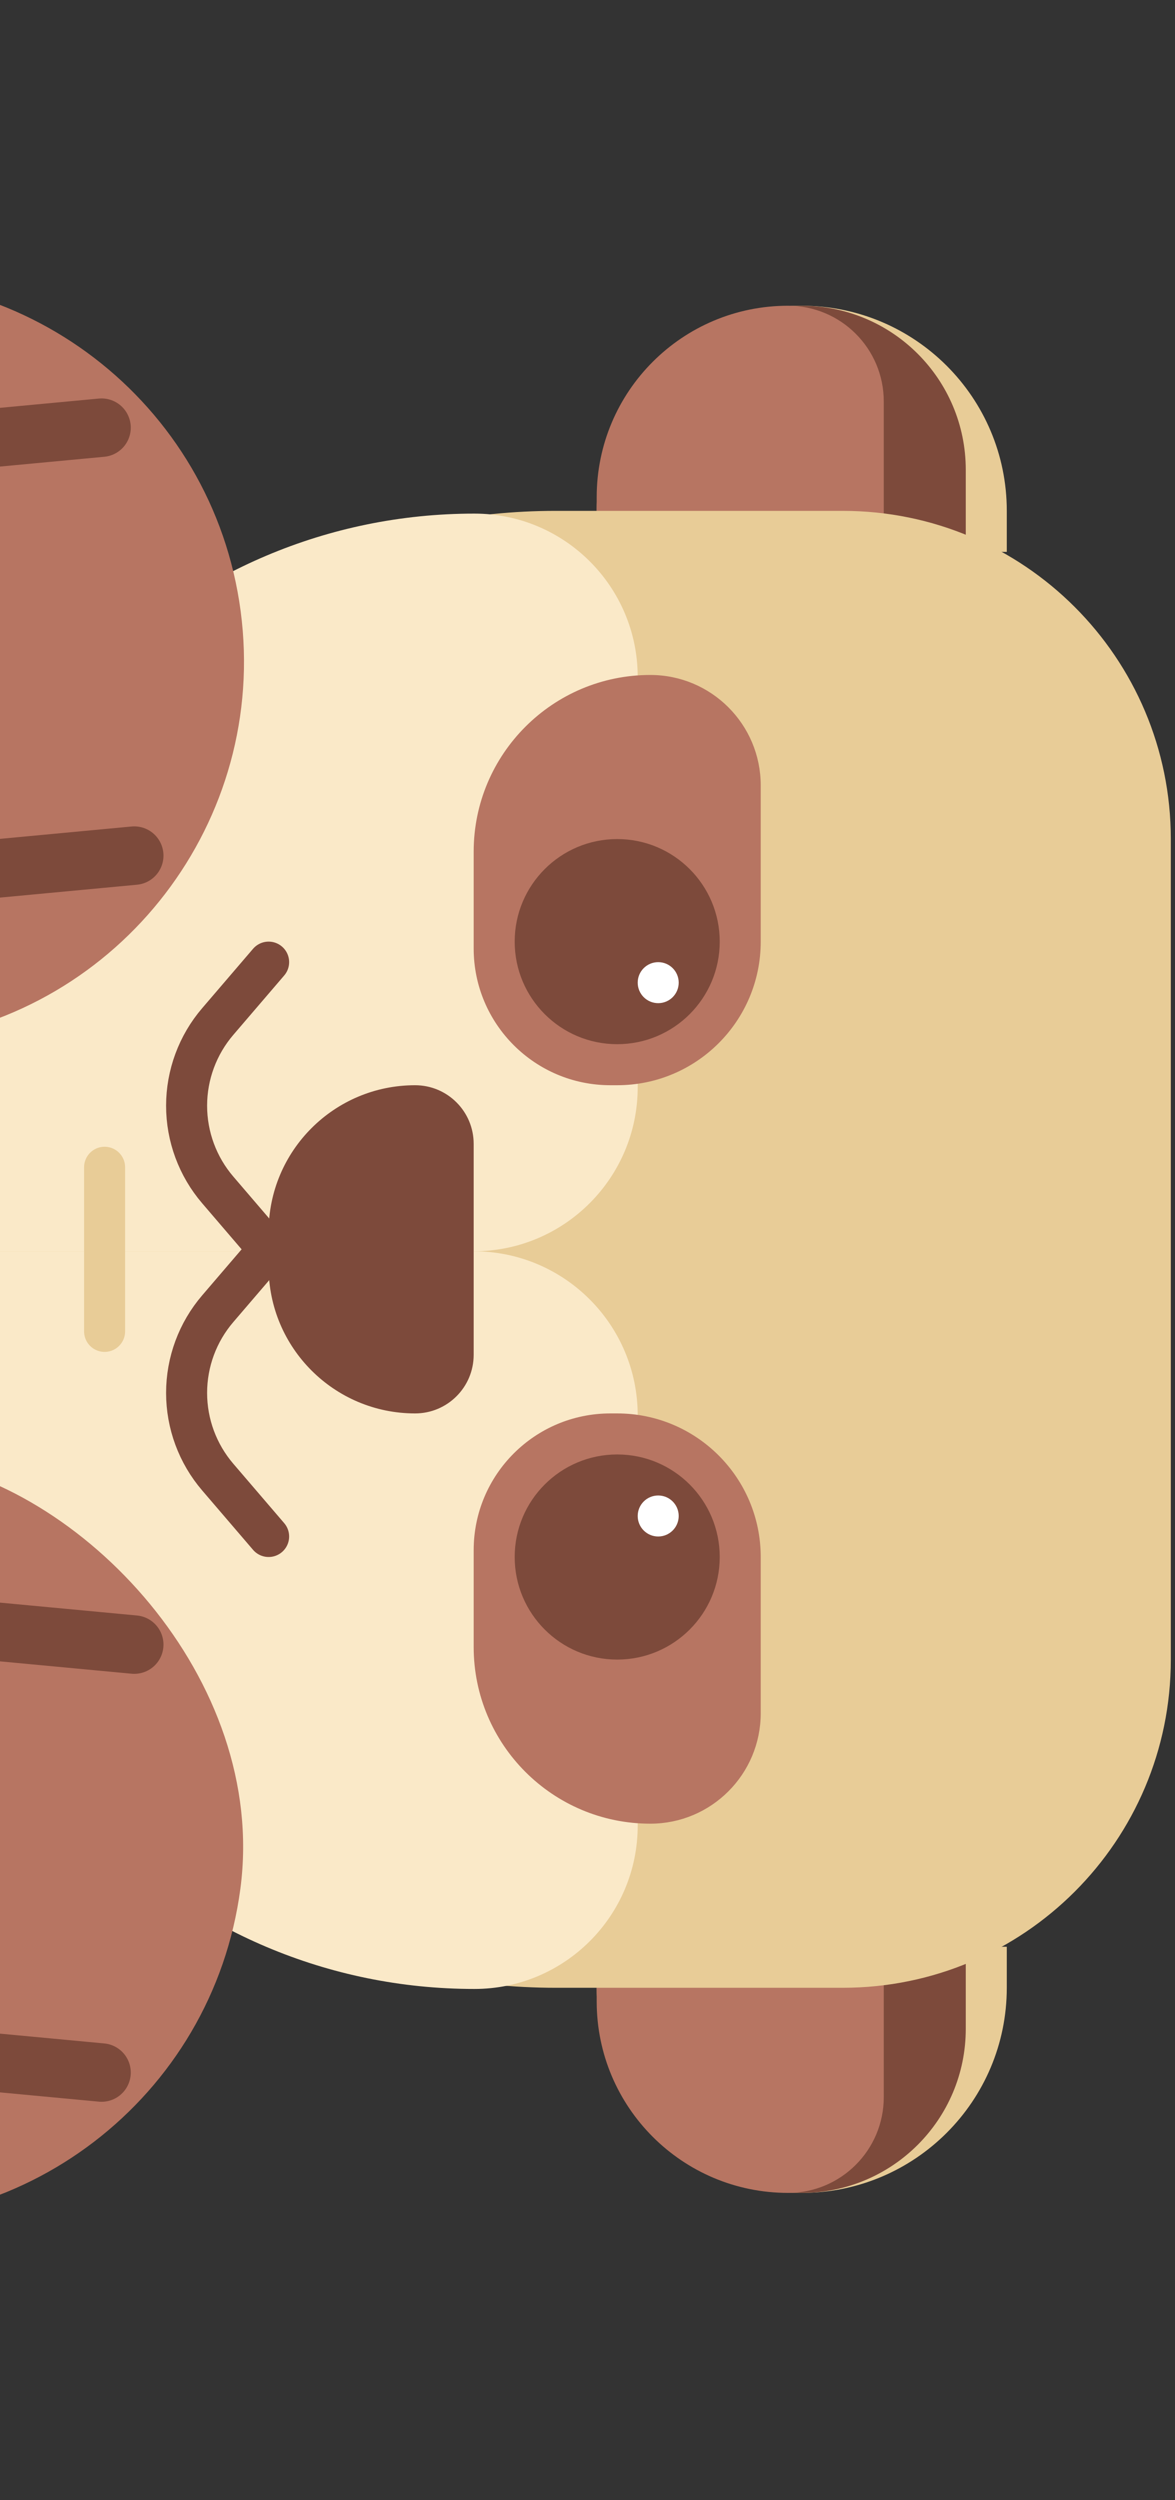 <svg width="63" height="134" viewBox="0 0 63 134" fill="none" xmlns="http://www.w3.org/2000/svg">
<rect x="0" y="0" width="63" height="134" fill="#333333" stroke="none"/>
<path d="M42.987 16.386C49.059 16.386 53.981 21.308 53.981 27.38V29.578H31.993V27.38C31.993 21.308 36.915 16.386 42.987 16.386Z" fill="#E8CC97"/>
<path d="M42.987 16.386C47.844 16.386 51.782 20.323 51.782 25.181V29.578H31.993V27.38C31.993 21.308 36.915 16.386 42.987 16.386Z" fill="#7D4A3B"/>
<path d="M42.254 16.386C45.088 16.386 47.385 18.683 47.385 21.516V29.578H31.993V26.647C31.993 20.98 36.587 16.386 42.254 16.386Z" fill="#B77562"/>
<path d="M42.987 117.529C49.059 117.529 53.981 112.607 53.981 106.535V104.337H31.993V106.535C31.993 112.607 36.915 117.529 42.987 117.529Z" fill="#E8CC97"/>
<path d="M42.987 117.529C47.844 117.529 51.782 113.592 51.782 108.734V104.337H31.993V106.535C31.993 112.607 36.915 117.529 42.987 117.529Z" fill="#7D4A3B"/>
<path d="M42.254 117.529C45.088 117.529 47.385 115.232 47.385 112.399V104.337H31.993V107.268C31.993 112.935 36.587 117.529 42.254 117.529Z" fill="#B77562"/>
<path d="M45.186 27.38C54.901 27.38 62.776 35.255 62.776 44.97L62.776 88.946C62.776 98.66 54.901 106.536 45.186 106.536H29.794C11.579 106.536 -3.187 91.769 -3.187 73.554V60.362C-3.187 42.146 11.579 27.38 29.794 27.38L45.186 27.38Z" fill="#E8CC97"/>
<path d="M25.397 67.063C30.254 67.063 34.192 71.001 34.192 75.858V97.843C34.192 102.679 30.272 106.599 25.436 106.599C9.628 106.599 -3.187 93.783 -3.187 77.975V67.063H25.397Z" fill="#FAE9C8"/>
<path d="M25.397 67.063C30.254 67.063 34.192 63.125 34.192 58.268V36.283C34.192 31.447 30.272 27.527 25.436 27.527C9.628 27.527 -3.187 40.343 -3.187 56.151V67.063H25.397Z" fill="#FAE9C8"/>
<path d="M34.869 36.175C29.638 36.175 25.397 40.415 25.397 45.647V50.833C25.397 54.881 28.678 58.163 32.726 58.163H33.093C37.343 58.163 40.788 54.717 40.788 50.467V42.095C40.788 38.825 38.138 36.175 34.869 36.175Z" fill="#B77562"/>
<circle cx="33.093" cy="50.467" r="5.497" transform="rotate(90 33.093 50.467)" fill="#7D4A3B"/>
<circle cx="35.291" cy="52.666" r="1.099" transform="rotate(90 35.291 52.666)" fill="white"/>
<path d="M34.869 97.741C29.638 97.741 25.397 93.501 25.397 88.27V83.083C25.397 79.035 28.678 75.753 32.726 75.753H33.093C37.343 75.753 40.788 79.199 40.788 83.449V91.821C40.788 95.091 38.138 97.741 34.869 97.741Z" fill="#B77562"/>
<circle cx="33.093" cy="83.449" r="5.497" transform="rotate(90 33.093 83.449)" fill="#7D4A3B"/>
<circle cx="35.291" cy="81.25" r="1.099" transform="rotate(90 35.291 81.25)" fill="white"/>
<path d="M22.256 58.163C17.919 58.163 14.403 61.678 14.403 66.015V67.9C14.403 72.237 17.919 75.753 22.256 75.753C23.99 75.753 25.397 74.347 25.397 72.612V61.304C25.397 59.569 23.99 58.163 22.256 58.163Z" fill="#7D4A3B"/>
<path d="M14.403 51.566L11.675 54.749C10.597 56.006 10.005 57.607 10.005 59.262V59.262C10.005 60.917 10.597 62.518 11.675 63.775L14.403 66.958" stroke="#7D4A3B" stroke-width="2.199" stroke-linecap="round"/>
<path d="M14.403 82.349L11.675 79.166C10.597 77.909 10.005 76.309 10.005 74.653V74.653C10.005 72.998 10.597 71.397 11.675 70.141L14.403 66.958" stroke="#7D4A3B" stroke-width="2.199" stroke-linecap="round"/>
<path d="M5.608 62.56L5.608 71.356" stroke="#E8CC97" stroke-width="2.199" stroke-linecap="round"/>
<path d="M-25.015 58.439C-36.229 59.925 -46.524 52.039 -48.01 40.825C-49.496 29.611 -41.61 19.316 -30.396 17.83L-10.092 15.139C1.122 13.653 11.417 21.539 12.903 32.753C14.389 43.967 6.503 54.262 -4.711 55.748L-25.015 58.439Z" fill="#B77562"/>
<path d="M-14.947 24.836L5.445 22.921" stroke="#7D4A3B" stroke-width="3.134" stroke-linecap="round"/>
<path d="M-13.194 47.773L7.198 45.857" stroke="#7D4A3B" stroke-width="3.134" stroke-linecap="round"/>
<rect width="40.964" height="61.445" rx="20.482" transform="matrix(-0.131 0.991 0.991 0.131 -45.319 72.871)" fill="#B77562"/>
<path d="M-14.947 109.164L5.445 111.079" stroke="#7D4A3B" stroke-width="3.134" stroke-linecap="round"/>
<path d="M-13.194 86.228L7.198 88.143" stroke="#7D4A3B" stroke-width="3.134" stroke-linecap="round"/>
</svg>
